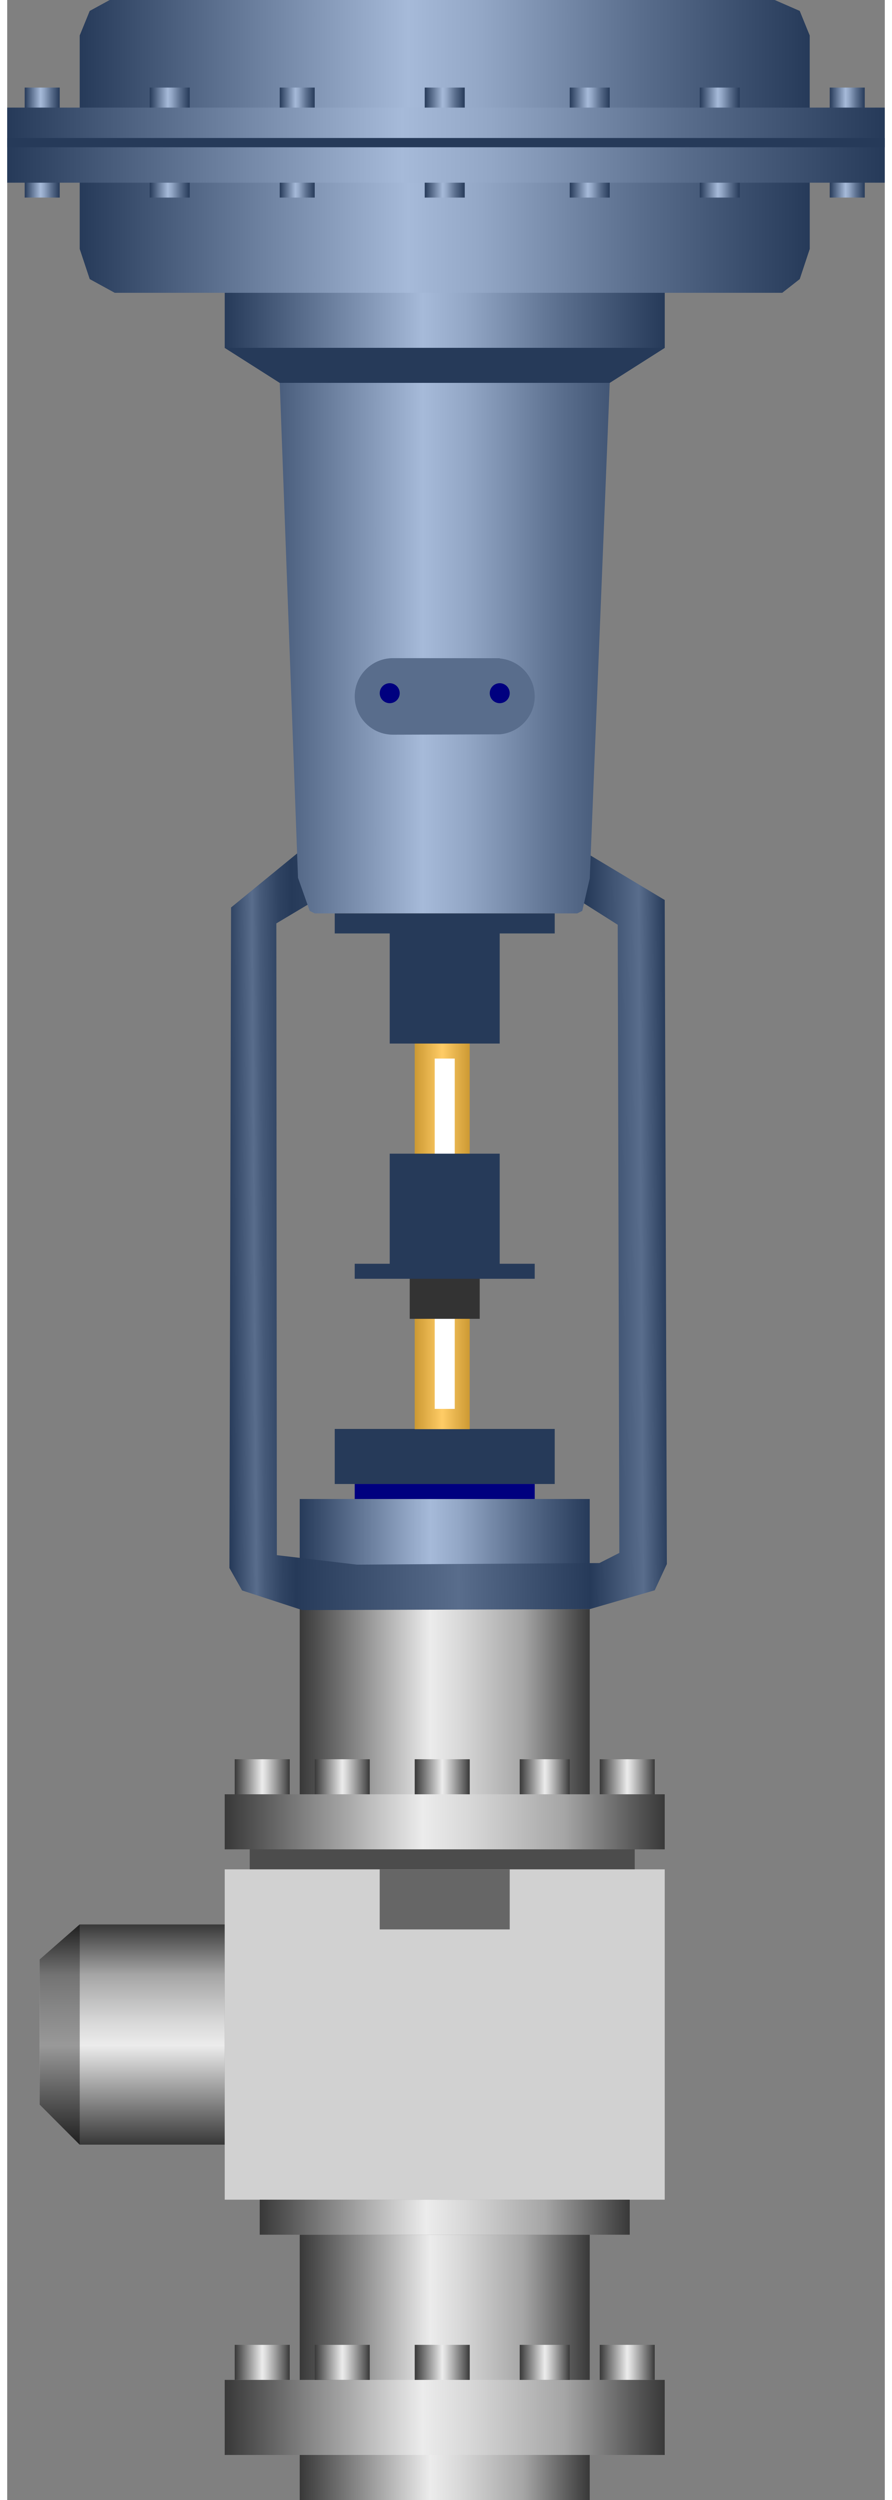 <!DOCTYPE svg PUBLIC "-//W3C//DTD SVG 1.1//EN" "http://www.w3.org/Graphics/SVG/1.1/DTD/svg11.dtd"><svg version="1.1" xmlns="http://www.w3.org/2000/svg" xmlns:xlink="http://www.w3.org/1999/xlink" width="40px" height="112px" viewBox="0 0 39.53 112.5" enable-background="new 0 0 39.53 112.5" xml:space="preserve">
<rect x="0" y="0" width="39.53" height="112.5" fill="#808080" stroke="none"/>
<g id="Group_BodyAndPort">
	<linearGradient id="SVGID_1_" gradientUnits="userSpaceOnUse" x1="5.631" y1="96.509" x2="5.631" y2="86.6">
		<stop offset="0" style="stop-color:#383838" />
		<stop offset="0.45" style="stop-color:#ECECEC" />
		<stop offset="0.55" style="stop-color:#D9D9D9" />
		<stop offset="0.76" style="stop-color:#A8A8A8" />
		<stop offset="0.77" style="stop-color:#A6A6A6" />
		<stop offset="1" style="stop-color:#383838" />
	</linearGradient>
	<path fill="url(#SVGID_1_)" d="M9.798,96.509H3.266l-1.802-1.802v-6.531L3.266,86.6h6.532V96.509" />
	<linearGradient id="SVGID_2_" gradientUnits="userSpaceOnUse" x1="13.176" y1="69.186" x2="26.239" y2="69.186">
		<stop offset="0" style="stop-color:#263A59" />
		<stop offset="0.45" style="stop-color:#A6BAD9" />
		<stop offset="0.55" style="stop-color:#93A7C6" />
		<stop offset="0.73" style="stop-color:#637796" />
		<stop offset="0.77" style="stop-color:#596D8C" />
		<stop offset="1" style="stop-color:#263A59" />
	</linearGradient>
	<path fill="url(#SVGID_2_)" d="M13.176,67.455h13.063v3.462H13.176V67.455z" />
	<path fill="#4C4C4C" d="M10.924,82.875h17.342v1.543H10.924V82.875z" />
	<path fill="#263A59" d="M14.753,64.302h9.909v2.478h-9.909V64.302z" />
	<path fill="#00007F" d="M15.653,66.779h8.108v0.676h-8.108V66.779z" />
	<path fill="#D1D1D1" d="M9.798,84.121h19.819v14.865H9.798V84.121z" />
	<linearGradient id="SVGID_3_" gradientUnits="userSpaceOnUse" x1="13.176" y1="106.531" x2="26.239" y2="106.531">
		<stop offset="0" style="stop-color:#383838" />
		<stop offset="0.45" style="stop-color:#ECECEC" />
		<stop offset="0.55" style="stop-color:#D9D9D9" />
		<stop offset="0.76" style="stop-color:#A8A8A8" />
		<stop offset="0.77" style="stop-color:#A6A6A6" />
		<stop offset="1" style="stop-color:#383838" />
	</linearGradient>
	<path fill="url(#SVGID_3_)" d="M13.176,100.563h13.063V112.5H13.176V100.563z" />
	<path fill="#666666" d="M16.779,84.121h5.856v2.703h-5.856V84.121z" />
	<linearGradient id="SVGID_4_" gradientUnits="userSpaceOnUse" x1="9.798" y1="108.783" x2="29.617" y2="108.783">
		<stop offset="0" style="stop-color:#383838" />
		<stop offset="0.45" style="stop-color:#ECECEC" />
		<stop offset="0.55" style="stop-color:#D9D9D9" />
		<stop offset="0.76" style="stop-color:#A8A8A8" />
		<stop offset="0.77" style="stop-color:#A6A6A6" />
		<stop offset="1" style="stop-color:#383838" />
	</linearGradient>
	<path fill="url(#SVGID_4_)" d="M9.798,107.095h19.819v3.378H9.798V107.095z" />
	<linearGradient id="SVGID_5_" gradientUnits="userSpaceOnUse" x1="11.374" y1="99.774" x2="28.041" y2="99.774">
		<stop offset="0" style="stop-color:#383838" />
		<stop offset="0.45" style="stop-color:#ECECEC" />
		<stop offset="0.55" style="stop-color:#D9D9D9" />
		<stop offset="0.76" style="stop-color:#A8A8A8" />
		<stop offset="0.77" style="stop-color:#A6A6A6" />
		<stop offset="1" style="stop-color:#383838" />
	</linearGradient>
	<path fill="url(#SVGID_5_)" d="M11.374,98.986h16.667v1.576H11.374V98.986" />
	<linearGradient id="SVGID_6_" gradientUnits="userSpaceOnUse" x1="13.176" y1="76.893" x2="26.239" y2="76.893">
		<stop offset="0" style="stop-color:#383838" />
		<stop offset="0.45" style="stop-color:#ECECEC" />
		<stop offset="0.55" style="stop-color:#D9D9D9" />
		<stop offset="0.76" style="stop-color:#A8A8A8" />
		<stop offset="0.77" style="stop-color:#A6A6A6" />
		<stop offset="1" style="stop-color:#383838" />
	</linearGradient>
	<path fill="url(#SVGID_6_)" d="M13.176,72.41h13.063v8.965H13.176V72.41" />
	<linearGradient id="SVGID_7_" gradientUnits="userSpaceOnUse" x1="9.798" y1="81.982" x2="29.617" y2="81.982">
		<stop offset="0" style="stop-color:#383838" />
		<stop offset="0.45" style="stop-color:#ECECEC" />
		<stop offset="0.55" style="stop-color:#D9D9D9" />
		<stop offset="0.76" style="stop-color:#A8A8A8" />
		<stop offset="0.77" style="stop-color:#A6A6A6" />
		<stop offset="1" style="stop-color:#383838" />
	</linearGradient>
	<path fill="url(#SVGID_7_)" d="M9.798,80.743h19.819v2.478H9.798V80.743" />
	<linearGradient id="SVGID_8_" gradientUnits="userSpaceOnUse" x1="13.852" y1="106.307" x2="16.329" y2="106.307">
		<stop offset="0" style="stop-color:#383838" />
		<stop offset="0.5" style="stop-color:#ECECEC" />
		<stop offset="0.57" style="stop-color:#D9D9D9" />
		<stop offset="0.71" style="stop-color:#A8A8A8" />
		<stop offset="0.92" style="stop-color:#5A5A5A" />
		<stop offset="1" style="stop-color:#383838" />
	</linearGradient>
	<path fill="url(#SVGID_8_)" d="M13.852,105.518h2.478v1.577h-2.478V105.518z" />
	<linearGradient id="SVGID_9_" gradientUnits="userSpaceOnUse" x1="23.086" y1="106.307" x2="25.338" y2="106.307">
		<stop offset="0" style="stop-color:#383838" />
		<stop offset="0.5" style="stop-color:#ECECEC" />
		<stop offset="0.57" style="stop-color:#D9D9D9" />
		<stop offset="0.71" style="stop-color:#A8A8A8" />
		<stop offset="0.92" style="stop-color:#5A5A5A" />
		<stop offset="1" style="stop-color:#383838" />
	</linearGradient>
	<path fill="url(#SVGID_9_)" d="M23.086,105.518h2.252v1.577h-2.252V105.518z" />
	<linearGradient id="SVGID_10_" gradientUnits="userSpaceOnUse" x1="18.356" y1="106.307" x2="20.834" y2="106.307">
		<stop offset="0" style="stop-color:#383838" />
		<stop offset="0.5" style="stop-color:#ECECEC" />
		<stop offset="0.57" style="stop-color:#D9D9D9" />
		<stop offset="0.71" style="stop-color:#A8A8A8" />
		<stop offset="0.92" style="stop-color:#5A5A5A" />
		<stop offset="1" style="stop-color:#383838" />
	</linearGradient>
	<path fill="url(#SVGID_10_)" d="M18.356,105.518h2.478v1.577h-2.478V105.518z" />
	<linearGradient id="SVGID_11_" gradientUnits="userSpaceOnUse" x1="26.689" y1="106.307" x2="29.167" y2="106.307">
		<stop offset="0" style="stop-color:#383838" />
		<stop offset="0.5" style="stop-color:#ECECEC" />
		<stop offset="0.57" style="stop-color:#D9D9D9" />
		<stop offset="0.71" style="stop-color:#A8A8A8" />
		<stop offset="0.92" style="stop-color:#5A5A5A" />
		<stop offset="1" style="stop-color:#383838" />
	</linearGradient>
	<path fill="url(#SVGID_11_)" d="M26.689,105.518h2.478v1.577h-2.478V105.518z" />
	<linearGradient id="SVGID_12_" gradientUnits="userSpaceOnUse" x1="10.248" y1="106.307" x2="12.726" y2="106.307">
		<stop offset="0" style="stop-color:#383838" />
		<stop offset="0.5" style="stop-color:#ECECEC" />
		<stop offset="0.57" style="stop-color:#D9D9D9" />
		<stop offset="0.71" style="stop-color:#A8A8A8" />
		<stop offset="0.92" style="stop-color:#5A5A5A" />
		<stop offset="1" style="stop-color:#383838" />
	</linearGradient>
	<path fill="url(#SVGID_12_)" d="M10.248,105.518h2.478v1.577h-2.478V105.518z" />
	<linearGradient id="SVGID_13_" gradientUnits="userSpaceOnUse" x1="13.852" y1="79.955" x2="16.329" y2="79.955">
		<stop offset="0" style="stop-color:#383838" />
		<stop offset="0.5" style="stop-color:#ECECEC" />
		<stop offset="0.57" style="stop-color:#D9D9D9" />
		<stop offset="0.71" style="stop-color:#A8A8A8" />
		<stop offset="0.92" style="stop-color:#5A5A5A" />
		<stop offset="1" style="stop-color:#383838" />
	</linearGradient>
	<path fill="url(#SVGID_13_)" d="M13.852,79.166h2.478v1.577h-2.478V79.166z" />
	<linearGradient id="SVGID_14_" gradientUnits="userSpaceOnUse" x1="23.086" y1="79.955" x2="25.338" y2="79.955">
		<stop offset="0" style="stop-color:#383838" />
		<stop offset="0.5" style="stop-color:#ECECEC" />
		<stop offset="0.57" style="stop-color:#D9D9D9" />
		<stop offset="0.71" style="stop-color:#A8A8A8" />
		<stop offset="0.92" style="stop-color:#5A5A5A" />
		<stop offset="1" style="stop-color:#383838" />
	</linearGradient>
	<path fill="url(#SVGID_14_)" d="M23.086,79.166h2.252v1.577h-2.252V79.166z" />
	<linearGradient id="SVGID_15_" gradientUnits="userSpaceOnUse" x1="18.356" y1="79.955" x2="20.834" y2="79.955">
		<stop offset="0" style="stop-color:#383838" />
		<stop offset="0.5" style="stop-color:#ECECEC" />
		<stop offset="0.57" style="stop-color:#D9D9D9" />
		<stop offset="0.71" style="stop-color:#A8A8A8" />
		<stop offset="0.92" style="stop-color:#5A5A5A" />
		<stop offset="1" style="stop-color:#383838" />
	</linearGradient>
	<path fill="url(#SVGID_15_)" d="M18.356,79.166h2.478v1.577h-2.478V79.166z" />
	<linearGradient id="SVGID_16_" gradientUnits="userSpaceOnUse" x1="26.689" y1="79.955" x2="29.167" y2="79.955">
		<stop offset="0" style="stop-color:#383838" />
		<stop offset="0.5" style="stop-color:#ECECEC" />
		<stop offset="0.57" style="stop-color:#D9D9D9" />
		<stop offset="0.71" style="stop-color:#A8A8A8" />
		<stop offset="0.92" style="stop-color:#5A5A5A" />
		<stop offset="1" style="stop-color:#383838" />
	</linearGradient>
	<path fill="url(#SVGID_16_)" d="M26.689,79.166h2.478v1.577h-2.478V79.166z" />
	<linearGradient id="SVGID_17_" gradientUnits="userSpaceOnUse" x1="10.248" y1="79.955" x2="12.726" y2="79.955">
		<stop offset="0" style="stop-color:#383838" />
		<stop offset="0.5" style="stop-color:#ECECEC" />
		<stop offset="0.57" style="stop-color:#D9D9D9" />
		<stop offset="0.71" style="stop-color:#A8A8A8" />
		<stop offset="0.92" style="stop-color:#5A5A5A" />
		<stop offset="1" style="stop-color:#383838" />
	</linearGradient>
	<path fill="url(#SVGID_17_)" d="M10.248,79.166h2.478v1.577h-2.478V79.166z" />
	
		<radialGradient id="SVGID_18_" cx="2.365" cy="91.555" r="3.561" gradientTransform="matrix(1 0 0 1.2 0 -18.311)" gradientUnits="userSpaceOnUse">
		<stop offset="0" style="stop-color:#ECECEC" />
		<stop offset="0.14" style="stop-color:#DDDDDD" />
		<stop offset="0.4" style="stop-color:#B8B8B8" />
		<stop offset="0.75" style="stop-color:#7C7C7C" />
		<stop offset="1" style="stop-color:#4D4D4D" />
	</radialGradient>
	<path fill="url(#SVGID_18_)" d="M3.266,96.509l-1.802-1.802v-6.531L3.266,86.6" />
	<linearGradient id="SVGID_19_" gradientUnits="userSpaceOnUse" x1="2.365" y1="96.509" x2="2.365" y2="86.6">
		<stop offset="0" style="stop-color:#1F1F1F" />
		<stop offset="0.45" style="stop-color:#999999" />
		<stop offset="0.62" style="stop-color:#868686" />
		<stop offset="0.77" style="stop-color:#737373" />
		<stop offset="1" style="stop-color:#1F1F1F" />
	</linearGradient>
	<path fill="url(#SVGID_19_)" d="M3.266,96.509l-1.802-1.802v-6.531L3.266,86.6" />
</g>
<g id="Group_Stem">
	<linearGradient id="SVGID_20_" gradientUnits="userSpaceOnUse" x1="18.356" y1="55.573" x2="20.834" y2="55.573">
		<stop offset="0" style="stop-color:#CC9933" />
		<stop offset="0.5" style="stop-color:#FFCC66" />
		<stop offset="1" style="stop-color:#CC9933" />
	</linearGradient>
	<path fill="url(#SVGID_20_)" d="M18.356,46.834h2.478v17.478h-2.478V46.834z" />
	<path fill="#FFFFFF" d="M19.257,47.635h0.901V63.4h-0.901V47.635z" />
	<path fill="#333333" d="M18.131,57.085h3.153v2.262h-3.153V57.085z" />
</g>
<g id="Group_Piston">
	<path fill="#263A59" d="M17.23,51.915h4.954v5.292H17.23V51.915z" />
	<path fill="#263A59" d="M15.653,56.869h8.108v0.676h-8.108V56.869z" />
</g>
<g id="Group_Yoke">
	
		<linearGradient id="SVGID_21_" gradientUnits="userSpaceOnUse" x1="9.772" y1="55.093" x2="29.576" y2="55.093" gradientTransform="matrix(1 -0.007 0.007 1 -0.224 0.351)">
		<stop offset="0" style="stop-color:#263A59" />
		<stop offset="0.06" style="stop-color:#596D8C" />
		<stop offset="0.08" style="stop-color:#465A79" />
		<stop offset="0.12" style="stop-color:#2F4362" />
		<stop offset="0.15" style="stop-color:#263A59" />
		<stop offset="0.52" style="stop-color:#596D8C" />
		<stop offset="0.82" style="stop-color:#263A59" />
		<stop offset="0.94" style="stop-color:#596D8C" />
		<stop offset="1" style="stop-color:#263A59" />
	</linearGradient>
	<path fill="url(#SVGID_21_)" d="M10.084,40.836l3.204-2.619l0.378,2.416l-1.543,0.92l0.023,28.429l3.606,0.427l10.924-0.072   l0.897-0.456l-0.073-28.266l-1.584-1.003l-0.242-2.476l3.942,2.364l0.097,29.883l-0.547,1.18l-2.928,0.848l-12.95,0.043   l-2.708-0.884l-0.57-1.009L10.084,40.836z" />
</g>
<g id="Group_ActuatorCase">
	<linearGradient id="SVGID_22_" gradientUnits="userSpaceOnUse" x1="9.798" y1="26.911" x2="29.617" y2="26.911">
		<stop offset="0" style="stop-color:#263A59" />
		<stop offset="0.45" style="stop-color:#A6BAD9" />
		<stop offset="0.55" style="stop-color:#93A7C6" />
		<stop offset="0.73" style="stop-color:#637796" />
		<stop offset="0.77" style="stop-color:#596D8C" />
		<stop offset="1" style="stop-color:#263A59" />
	</linearGradient>
	<path fill="url(#SVGID_22_)" d="M9.798,15.653l2.478,1.576L13.099,39.5l0.527,1.491l0.226,0.112l0,0l0,0h11.824l0,0l0.226-0.112   l0.338-1.464l0.9-22.297l2.478-1.576v-2.81L9.798,12.719V15.653z" />
	<linearGradient id="SVGID_23_" gradientUnits="userSpaceOnUse" x1="37.05" y1="6.416" x2="38.626" y2="6.416">
		<stop offset="0" style="stop-color:#263A59" />
		<stop offset="0.45" style="stop-color:#A6BAD9" />
		<stop offset="0.55" style="stop-color:#93A7C6" />
		<stop offset="0.73" style="stop-color:#637796" />
		<stop offset="0.77" style="stop-color:#596D8C" />
		<stop offset="1" style="stop-color:#263A59" />
	</linearGradient>
	<path fill="url(#SVGID_23_)" d="M37.05,8.891h1.576V3.941H37.05V8.891z" />
	<linearGradient id="SVGID_24_" gradientUnits="userSpaceOnUse" x1="3.266" y1="2.64" x2="36.148" y2="2.64">
		<stop offset="0" style="stop-color:#263A59" />
		<stop offset="0.45" style="stop-color:#A6BAD9" />
		<stop offset="0.55" style="stop-color:#93A7C6" />
		<stop offset="0.73" style="stop-color:#637796" />
		<stop offset="0.77" style="stop-color:#596D8C" />
		<stop offset="1" style="stop-color:#263A59" />
	</linearGradient>
	<path fill="url(#SVGID_24_)" d="M36.148,1.596V5.28H3.266V1.596l0.451-1.105L4.617,0h1.239h28.716l1.126,0.491L36.148,1.596z" />
	<path fill="#263A59" d="M14.753,41.104h9.909v0.901h-9.909V41.104z" />
	<path fill="#263A59" d="M17.23,41.554h4.954v5.406H17.23V41.554z" />
	<linearGradient id="SVGID_25_" gradientUnits="userSpaceOnUse" x1="0.788" y1="6.416" x2="2.365" y2="6.416">
		<stop offset="0" style="stop-color:#263A59" />
		<stop offset="0.45" style="stop-color:#A6BAD9" />
		<stop offset="0.55" style="stop-color:#93A7C6" />
		<stop offset="0.73" style="stop-color:#637796" />
		<stop offset="0.77" style="stop-color:#596D8C" />
		<stop offset="1" style="stop-color:#263A59" />
	</linearGradient>
	<path fill="url(#SVGID_25_)" d="M0.788,8.891h1.577V3.941H0.788V8.891z" />
	<linearGradient id="SVGID_26_" gradientUnits="userSpaceOnUse" x1="3.266" y1="10.463" x2="36.148" y2="10.463">
		<stop offset="0" style="stop-color:#263A59" />
		<stop offset="0.45" style="stop-color:#A6BAD9" />
		<stop offset="0.55" style="stop-color:#93A7C6" />
		<stop offset="0.73" style="stop-color:#637796" />
		<stop offset="0.77" style="stop-color:#596D8C" />
		<stop offset="1" style="stop-color:#263A59" />
	</linearGradient>
	<path fill="url(#SVGID_26_)" d="M3.266,11.203V7.75h32.883v3.453l-0.45,1.356l-0.788,0.617h-1.238H4.843l-1.126-0.617L3.266,11.203   z" />
	<linearGradient id="SVGID_27_" gradientUnits="userSpaceOnUse" x1="18.807" y1="6.416" x2="20.608" y2="6.416">
		<stop offset="0" style="stop-color:#263A59" />
		<stop offset="0.45" style="stop-color:#A6BAD9" />
		<stop offset="0.55" style="stop-color:#93A7C6" />
		<stop offset="0.73" style="stop-color:#637796" />
		<stop offset="0.77" style="stop-color:#596D8C" />
		<stop offset="1" style="stop-color:#263A59" />
	</linearGradient>
	<path fill="url(#SVGID_27_)" d="M18.807,8.891h1.802V3.941h-1.802V8.891z" />
	<linearGradient id="SVGID_28_" gradientUnits="userSpaceOnUse" x1="6.419" y1="6.416" x2="8.221" y2="6.416">
		<stop offset="0" style="stop-color:#263A59" />
		<stop offset="0.45" style="stop-color:#A6BAD9" />
		<stop offset="0.55" style="stop-color:#93A7C6" />
		<stop offset="0.73" style="stop-color:#637796" />
		<stop offset="0.77" style="stop-color:#596D8C" />
		<stop offset="1" style="stop-color:#263A59" />
	</linearGradient>
	<path fill="url(#SVGID_28_)" d="M6.419,8.891h1.802V3.941H6.419V8.891z" />
	<linearGradient id="SVGID_29_" gradientUnits="userSpaceOnUse" x1="12.275" y1="6.416" x2="13.852" y2="6.416">
		<stop offset="0" style="stop-color:#263A59" />
		<stop offset="0.45" style="stop-color:#A6BAD9" />
		<stop offset="0.55" style="stop-color:#93A7C6" />
		<stop offset="0.73" style="stop-color:#637796" />
		<stop offset="0.77" style="stop-color:#596D8C" />
		<stop offset="1" style="stop-color:#263A59" />
	</linearGradient>
	<path fill="url(#SVGID_29_)" d="M12.275,8.891h1.576V3.941h-1.576V8.891z" />
	<linearGradient id="SVGID_30_" gradientUnits="userSpaceOnUse" x1="25.338" y1="6.416" x2="27.14" y2="6.416">
		<stop offset="0" style="stop-color:#263A59" />
		<stop offset="0.45" style="stop-color:#A6BAD9" />
		<stop offset="0.55" style="stop-color:#93A7C6" />
		<stop offset="0.73" style="stop-color:#637796" />
		<stop offset="0.77" style="stop-color:#596D8C" />
		<stop offset="1" style="stop-color:#263A59" />
	</linearGradient>
	<path fill="url(#SVGID_30_)" d="M25.338,8.891h1.802V3.941h-1.802V8.891z" />
	<linearGradient id="SVGID_31_" gradientUnits="userSpaceOnUse" x1="31.194" y1="6.416" x2="32.996" y2="6.416">
		<stop offset="0" style="stop-color:#263A59" />
		<stop offset="0.45" style="stop-color:#A6BAD9" />
		<stop offset="0.55" style="stop-color:#93A7C6" />
		<stop offset="0.73" style="stop-color:#637796" />
		<stop offset="0.77" style="stop-color:#596D8C" />
		<stop offset="1" style="stop-color:#263A59" />
	</linearGradient>
	<path fill="url(#SVGID_31_)" d="M31.194,8.891h1.802V3.941h-1.802V8.891z" />
	<linearGradient id="SVGID_32_" gradientUnits="userSpaceOnUse" x1="0" y1="5.631" x2="39.527" y2="5.631">
		<stop offset="0" style="stop-color:#263A59" />
		<stop offset="0.45" style="stop-color:#A6BAD9" />
		<stop offset="0.55" style="stop-color:#93A7C6" />
		<stop offset="0.73" style="stop-color:#637796" />
		<stop offset="0.77" style="stop-color:#596D8C" />
		<stop offset="1" style="stop-color:#263A59" />
	</linearGradient>
	<path fill="url(#SVGID_32_)" d="M0,4.842h39.527v1.577H0V4.842z" />
	<path fill="#263A59" d="M12.275,17.229l-2.478-1.576h19.819l-2.478,1.576H12.275z" />
	<linearGradient id="SVGID_33_" gradientUnits="userSpaceOnUse" x1="0" y1="7.32" x2="39.527" y2="7.32">
		<stop offset="0" style="stop-color:#263A59" />
		<stop offset="0.45" style="stop-color:#A6BAD9" />
		<stop offset="0.55" style="stop-color:#93A7C6" />
		<stop offset="0.73" style="stop-color:#637796" />
		<stop offset="0.77" style="stop-color:#596D8C" />
		<stop offset="1" style="stop-color:#263A59" />
	</linearGradient>
	<path fill="url(#SVGID_33_)" d="M0,6.419h39.527v1.802H0V6.419z" />
	<path fill="#596D8C" d="M23.762,31.338c0-0.9-0.694-1.631-1.576-1.707V29.62c0,0-4.799-0.003-4.811-0.003   c-0.951,0-1.722,0.771-1.722,1.722c0,0.951,0.771,1.722,1.722,1.722c0.012,0,4.811-0.015,4.811-0.015   C23.067,32.97,23.762,32.239,23.762,31.338z" />
	<circle fill="#00007F" cx="22.185" cy="31.194" r="0.45" />
	<circle fill="#00007F" cx="17.23" cy="31.194" r="0.45" />
	<rect y="6.21" fill="#263A59" width="39.53" height="0.417" />
</g>
</svg>
